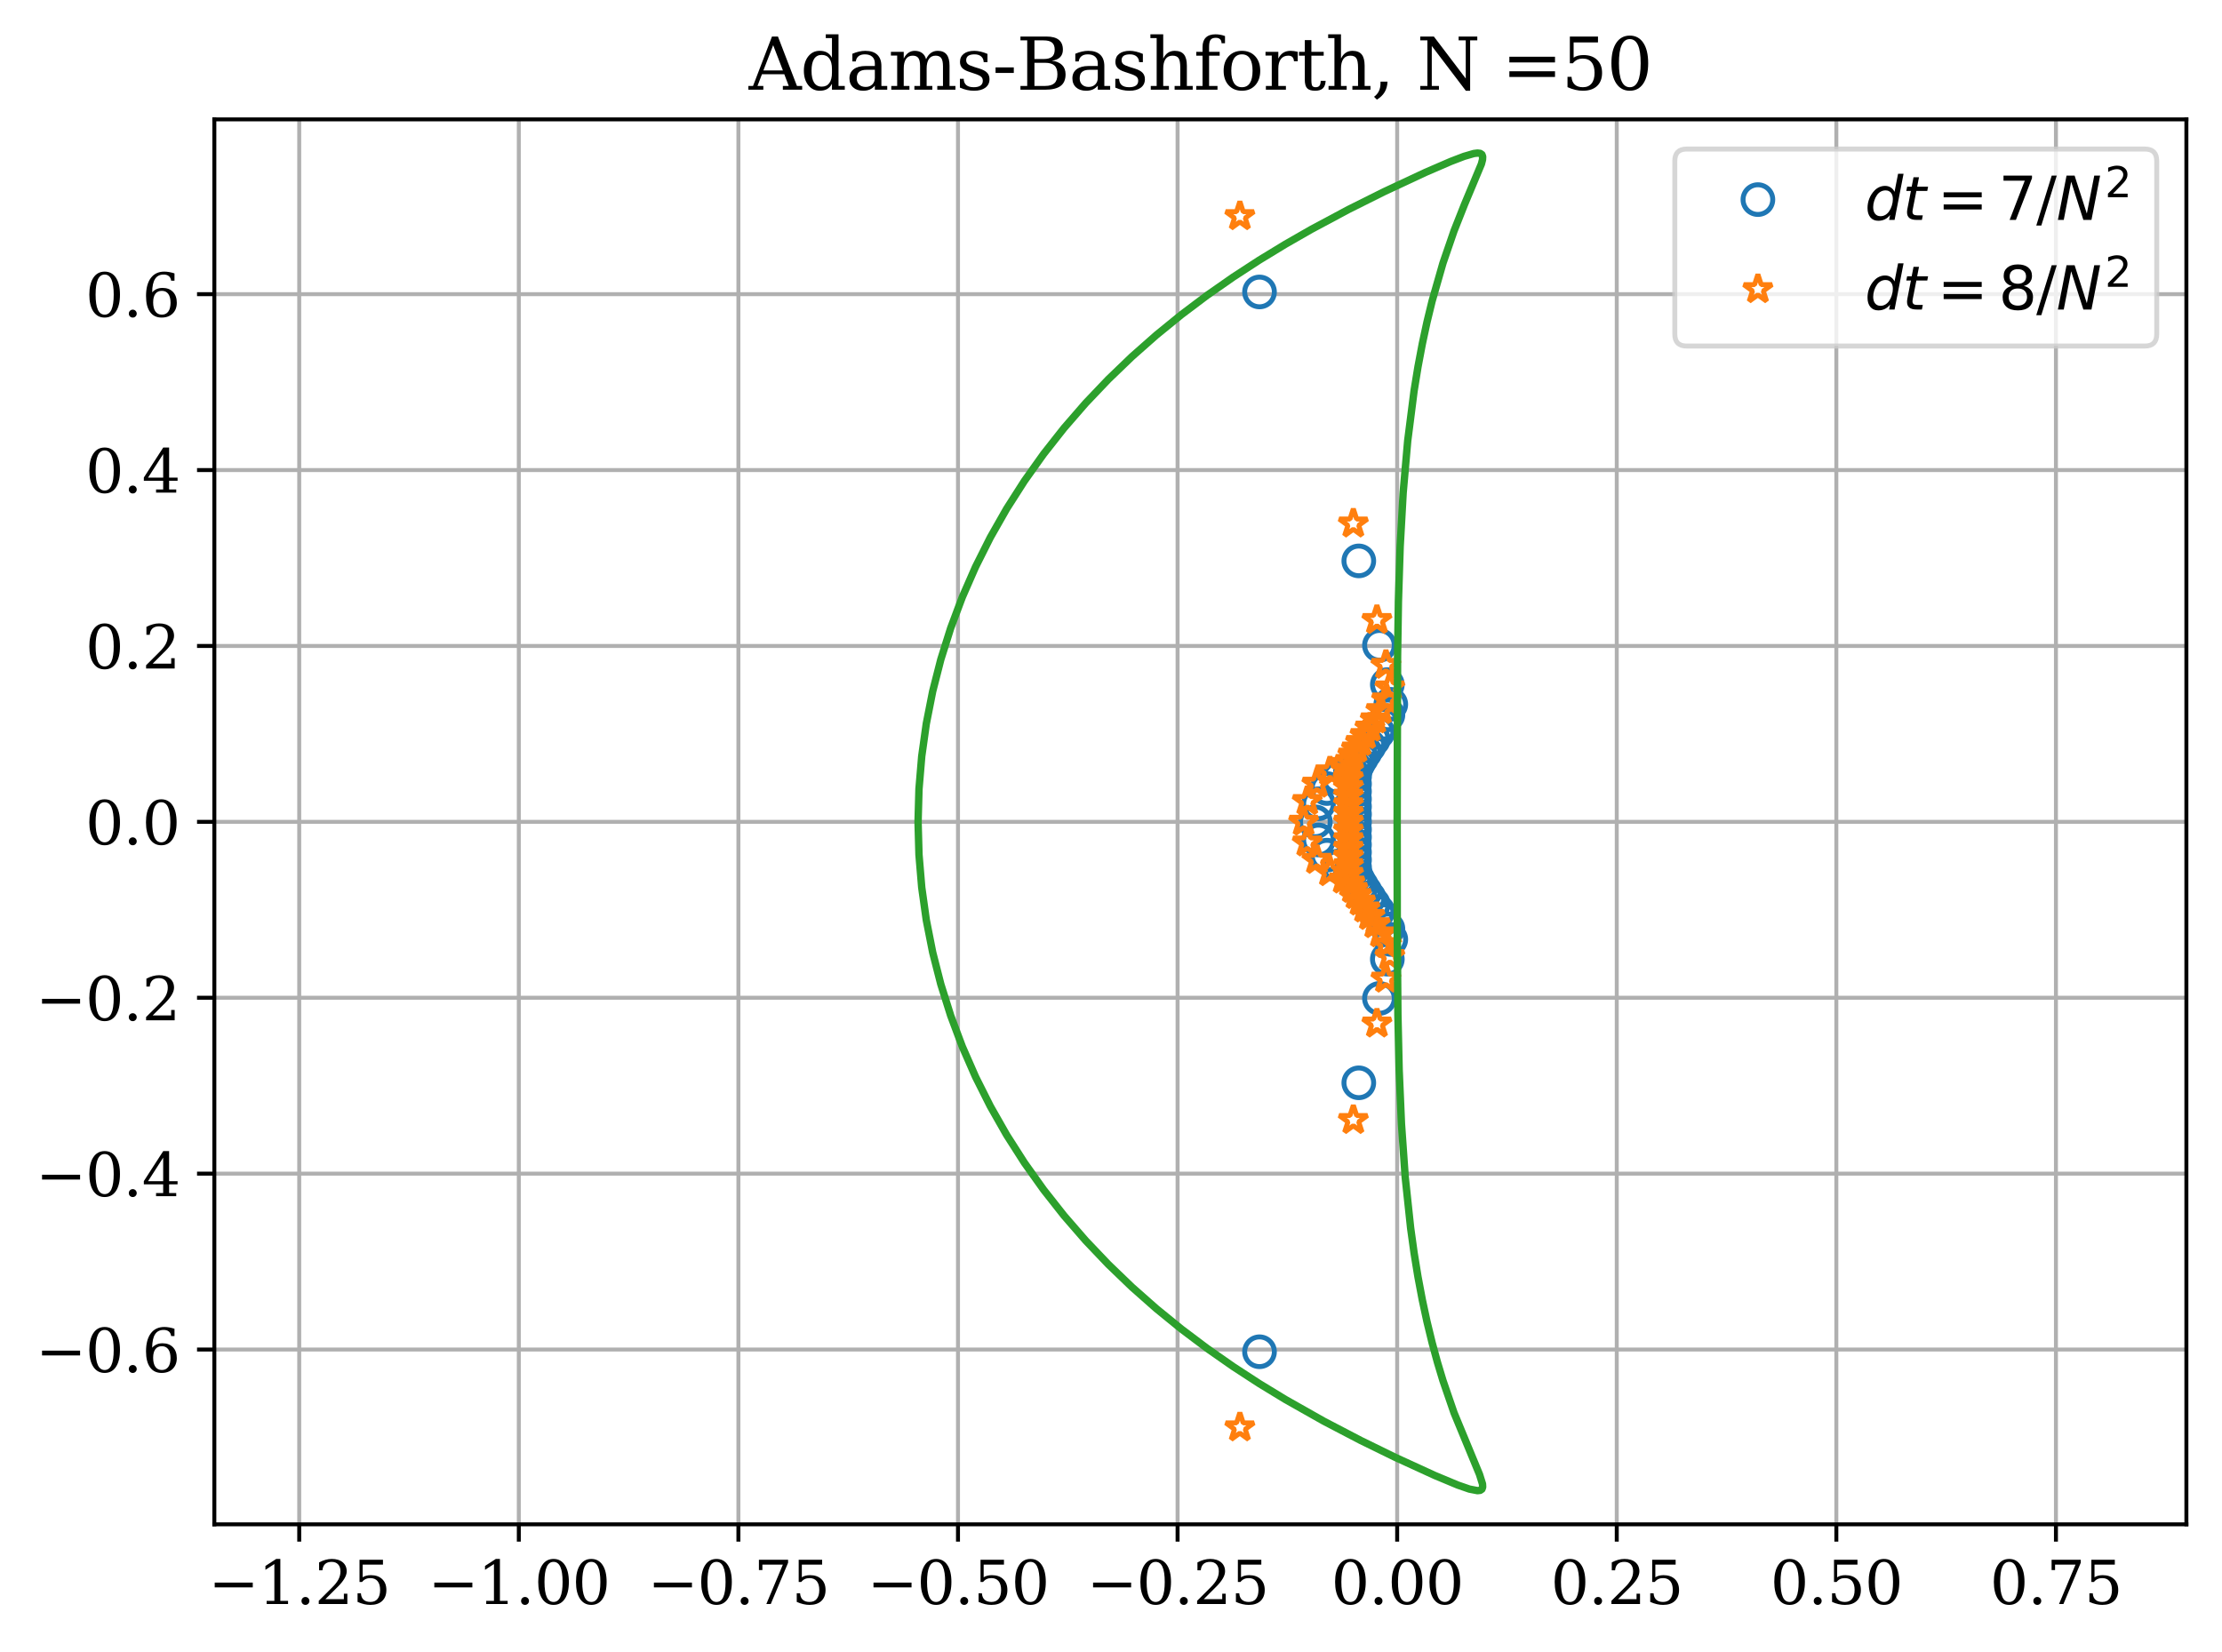 <?xml version="1.0" encoding="utf-8" standalone="no"?>
<!DOCTYPE svg PUBLIC "-//W3C//DTD SVG 1.1//EN"
  "http://www.w3.org/Graphics/SVG/1.1/DTD/svg11.dtd">
<svg xmlns:xlink="http://www.w3.org/1999/xlink" width="449.28pt" height="334.08pt" viewBox="0 0 449.28 334.08" xmlns="http://www.w3.org/2000/svg" version="1.1">
 <defs>
  <style type="text/css">*{stroke-linejoin: round; stroke-linecap: butt}</style>
 </defs>
 <g id="figure_1">
  <g id="patch_1">
   <path d="M 0 334.08 
L 449.28 334.08 
L 449.28 0 
L 0 0 
z
" style="fill: #ffffff"/>
  </g>
  <g id="axes_1">
   <g id="patch_2">
    <path d="M 43.339 308.266 
L 442.08 308.266 
L 442.08 24.142 
L 43.339 24.142 
z
" style="fill: #ffffff"/>
   </g>
   <g id="matplotlib.axis_1">
    <g id="xtick_1">
     <g id="line2d_1">
      <path d="M 60.502 308.266 
L 60.502 24.142 
" clip-path="url(#pc9a8f9926d)" style="fill: none; stroke: #b0b0b0; stroke-width: 0.8; stroke-linecap: square"/>
     </g>
     <g id="line2d_2">
      <defs>
       <path id="m84ff4516c6" d="M 0 0 
L 0 3.5 
" style="stroke: #000000; stroke-width: 0.8"/>
      </defs>
      <g>
       <use xlink:href="#m84ff4516c6" x="60.502" y="308.266" style="fill-opacity: 0; stroke: #000000; stroke-width: 0.8"/>
      </g>
     </g>
     <g id="text_1">
      <!-- −1.25 -->
      <g transform="translate(42.115 324.384) scale(0.12 -0.12)">
       <defs>
        <path id="DejaVuSerif-2212" d="M 678 2259 
L 4684 2259 
L 4684 1753 
L 678 1753 
L 678 2259 
z
" transform="scale(0.016)"/>
        <path id="DejaVuSerif-31" d="M 909 0 
L 909 331 
L 1722 331 
L 1722 4213 
L 781 3603 
L 781 4013 
L 1919 4750 
L 2350 4750 
L 2350 331 
L 3163 331 
L 3163 0 
L 909 0 
z
" transform="scale(0.016)"/>
        <path id="DejaVuSerif-2e" d="M 603 325 
Q 603 500 722 622 
Q 841 744 1019 744 
Q 1191 744 1312 622 
Q 1434 500 1434 325 
Q 1434 153 1312 31 
Q 1191 -91 1019 -91 
Q 841 -91 722 29 
Q 603 150 603 325 
z
" transform="scale(0.016)"/>
        <path id="DejaVuSerif-32" d="M 819 3553 
L 469 3553 
L 469 4384 
Q 803 4563 1142 4656 
Q 1481 4750 1806 4750 
Q 2534 4750 2956 4397 
Q 3378 4044 3378 3438 
Q 3378 2753 2422 1800 
Q 2347 1728 2309 1691 
L 1131 513 
L 3078 513 
L 3078 1088 
L 3444 1088 
L 3444 0 
L 434 0 
L 434 341 
L 1850 1753 
Q 2319 2222 2519 2614 
Q 2719 3006 2719 3438 
Q 2719 3909 2473 4175 
Q 2228 4441 1797 4441 
Q 1350 4441 1106 4219 
Q 863 3997 819 3553 
z
" transform="scale(0.016)"/>
        <path id="DejaVuSerif-35" d="M 3219 4666 
L 3219 4153 
L 1081 4153 
L 1081 2816 
Q 1244 2928 1461 2984 
Q 1678 3041 1947 3041 
Q 2703 3041 3140 2622 
Q 3578 2203 3578 1478 
Q 3578 738 3136 323 
Q 2694 -91 1894 -91 
Q 1572 -91 1234 -12 
Q 897 66 544 225 
L 544 1131 
L 897 1131 
Q 925 688 1179 453 
Q 1434 219 1894 219 
Q 2388 219 2653 544 
Q 2919 869 2919 1478 
Q 2919 2084 2655 2407 
Q 2391 2731 1894 2731 
Q 1613 2731 1398 2631 
Q 1184 2531 1019 2322 
L 750 2322 
L 750 4666 
L 3219 4666 
z
" transform="scale(0.016)"/>
       </defs>
       <use xlink:href="#DejaVuSerif-2212"/>
       <use xlink:href="#DejaVuSerif-31" transform="translate(83.789 0)"/>
       <use xlink:href="#DejaVuSerif-2e" transform="translate(147.412 0)"/>
       <use xlink:href="#DejaVuSerif-32" transform="translate(179.199 0)"/>
       <use xlink:href="#DejaVuSerif-35" transform="translate(242.822 0)"/>
      </g>
     </g>
    </g>
    <g id="xtick_2">
     <g id="line2d_3">
      <path d="M 104.902 308.266 
L 104.902 24.142 
" clip-path="url(#pc9a8f9926d)" style="fill: none; stroke: #b0b0b0; stroke-width: 0.8; stroke-linecap: square"/>
     </g>
     <g id="line2d_4">
      <g>
       <use xlink:href="#m84ff4516c6" x="104.902" y="308.266" style="fill-opacity: 0; stroke: #000000; stroke-width: 0.8"/>
      </g>
     </g>
     <g id="text_2">
      <!-- −1.00 -->
      <g transform="translate(86.515 324.384) scale(0.12 -0.12)">
       <defs>
        <path id="DejaVuSerif-30" d="M 2034 219 
Q 2513 219 2750 744 
Q 2988 1269 2988 2328 
Q 2988 3391 2750 3916 
Q 2513 4441 2034 4441 
Q 1556 4441 1318 3916 
Q 1081 3391 1081 2328 
Q 1081 1269 1318 744 
Q 1556 219 2034 219 
z
M 2034 -91 
Q 1275 -91 848 546 
Q 422 1184 422 2328 
Q 422 3475 848 4112 
Q 1275 4750 2034 4750 
Q 2797 4750 3222 4112 
Q 3647 3475 3647 2328 
Q 3647 1184 3222 546 
Q 2797 -91 2034 -91 
z
" transform="scale(0.016)"/>
       </defs>
       <use xlink:href="#DejaVuSerif-2212"/>
       <use xlink:href="#DejaVuSerif-31" transform="translate(83.789 0)"/>
       <use xlink:href="#DejaVuSerif-2e" transform="translate(147.412 0)"/>
       <use xlink:href="#DejaVuSerif-30" transform="translate(179.199 0)"/>
       <use xlink:href="#DejaVuSerif-30" transform="translate(242.822 0)"/>
      </g>
     </g>
    </g>
    <g id="xtick_3">
     <g id="line2d_5">
      <path d="M 149.302 308.266 
L 149.302 24.142 
" clip-path="url(#pc9a8f9926d)" style="fill: none; stroke: #b0b0b0; stroke-width: 0.8; stroke-linecap: square"/>
     </g>
     <g id="line2d_6">
      <g>
       <use xlink:href="#m84ff4516c6" x="149.302" y="308.266" style="fill-opacity: 0; stroke: #000000; stroke-width: 0.8"/>
      </g>
     </g>
     <g id="text_3">
      <!-- −0.75 -->
      <g transform="translate(130.915 324.384) scale(0.12 -0.12)">
       <defs>
        <path id="DejaVuSerif-37" d="M 3609 4347 
L 1784 0 
L 1319 0 
L 3059 4153 
L 903 4153 
L 903 3578 
L 538 3578 
L 538 4666 
L 3609 4666 
L 3609 4347 
z
" transform="scale(0.016)"/>
       </defs>
       <use xlink:href="#DejaVuSerif-2212"/>
       <use xlink:href="#DejaVuSerif-30" transform="translate(83.789 0)"/>
       <use xlink:href="#DejaVuSerif-2e" transform="translate(147.412 0)"/>
       <use xlink:href="#DejaVuSerif-37" transform="translate(179.199 0)"/>
       <use xlink:href="#DejaVuSerif-35" transform="translate(242.822 0)"/>
      </g>
     </g>
    </g>
    <g id="xtick_4">
     <g id="line2d_7">
      <path d="M 193.702 308.266 
L 193.702 24.142 
" clip-path="url(#pc9a8f9926d)" style="fill: none; stroke: #b0b0b0; stroke-width: 0.8; stroke-linecap: square"/>
     </g>
     <g id="line2d_8">
      <g>
       <use xlink:href="#m84ff4516c6" x="193.702" y="308.266" style="fill-opacity: 0; stroke: #000000; stroke-width: 0.8"/>
      </g>
     </g>
     <g id="text_4">
      <!-- −0.50 -->
      <g transform="translate(175.315 324.384) scale(0.12 -0.12)">
       <use xlink:href="#DejaVuSerif-2212"/>
       <use xlink:href="#DejaVuSerif-30" transform="translate(83.789 0)"/>
       <use xlink:href="#DejaVuSerif-2e" transform="translate(147.412 0)"/>
       <use xlink:href="#DejaVuSerif-35" transform="translate(179.199 0)"/>
       <use xlink:href="#DejaVuSerif-30" transform="translate(242.822 0)"/>
      </g>
     </g>
    </g>
    <g id="xtick_5">
     <g id="line2d_9">
      <path d="M 238.102 308.266 
L 238.102 24.142 
" clip-path="url(#pc9a8f9926d)" style="fill: none; stroke: #b0b0b0; stroke-width: 0.8; stroke-linecap: square"/>
     </g>
     <g id="line2d_10">
      <g>
       <use xlink:href="#m84ff4516c6" x="238.102" y="308.266" style="fill-opacity: 0; stroke: #000000; stroke-width: 0.8"/>
      </g>
     </g>
     <g id="text_5">
      <!-- −0.25 -->
      <g transform="translate(219.715 324.384) scale(0.12 -0.12)">
       <use xlink:href="#DejaVuSerif-2212"/>
       <use xlink:href="#DejaVuSerif-30" transform="translate(83.789 0)"/>
       <use xlink:href="#DejaVuSerif-2e" transform="translate(147.412 0)"/>
       <use xlink:href="#DejaVuSerif-32" transform="translate(179.199 0)"/>
       <use xlink:href="#DejaVuSerif-35" transform="translate(242.822 0)"/>
      </g>
     </g>
    </g>
    <g id="xtick_6">
     <g id="line2d_11">
      <path d="M 282.502 308.266 
L 282.502 24.142 
" clip-path="url(#pc9a8f9926d)" style="fill: none; stroke: #b0b0b0; stroke-width: 0.8; stroke-linecap: square"/>
     </g>
     <g id="line2d_12">
      <g>
       <use xlink:href="#m84ff4516c6" x="282.502" y="308.266" style="fill-opacity: 0; stroke: #000000; stroke-width: 0.8"/>
      </g>
     </g>
     <g id="text_6">
      <!-- 0.00 -->
      <g transform="translate(269.143 324.384) scale(0.12 -0.12)">
       <use xlink:href="#DejaVuSerif-30"/>
       <use xlink:href="#DejaVuSerif-2e" transform="translate(63.623 0)"/>
       <use xlink:href="#DejaVuSerif-30" transform="translate(95.41 0)"/>
       <use xlink:href="#DejaVuSerif-30" transform="translate(159.033 0)"/>
      </g>
     </g>
    </g>
    <g id="xtick_7">
     <g id="line2d_13">
      <path d="M 326.902 308.266 
L 326.902 24.142 
" clip-path="url(#pc9a8f9926d)" style="fill: none; stroke: #b0b0b0; stroke-width: 0.8; stroke-linecap: square"/>
     </g>
     <g id="line2d_14">
      <g>
       <use xlink:href="#m84ff4516c6" x="326.902" y="308.266" style="fill-opacity: 0; stroke: #000000; stroke-width: 0.8"/>
      </g>
     </g>
     <g id="text_7">
      <!-- 0.25 -->
      <g transform="translate(313.543 324.384) scale(0.12 -0.12)">
       <use xlink:href="#DejaVuSerif-30"/>
       <use xlink:href="#DejaVuSerif-2e" transform="translate(63.623 0)"/>
       <use xlink:href="#DejaVuSerif-32" transform="translate(95.41 0)"/>
       <use xlink:href="#DejaVuSerif-35" transform="translate(159.033 0)"/>
      </g>
     </g>
    </g>
    <g id="xtick_8">
     <g id="line2d_15">
      <path d="M 371.302 308.266 
L 371.302 24.142 
" clip-path="url(#pc9a8f9926d)" style="fill: none; stroke: #b0b0b0; stroke-width: 0.8; stroke-linecap: square"/>
     </g>
     <g id="line2d_16">
      <g>
       <use xlink:href="#m84ff4516c6" x="371.302" y="308.266" style="fill-opacity: 0; stroke: #000000; stroke-width: 0.8"/>
      </g>
     </g>
     <g id="text_8">
      <!-- 0.50 -->
      <g transform="translate(357.943 324.384) scale(0.12 -0.12)">
       <use xlink:href="#DejaVuSerif-30"/>
       <use xlink:href="#DejaVuSerif-2e" transform="translate(63.623 0)"/>
       <use xlink:href="#DejaVuSerif-35" transform="translate(95.41 0)"/>
       <use xlink:href="#DejaVuSerif-30" transform="translate(159.033 0)"/>
      </g>
     </g>
    </g>
    <g id="xtick_9">
     <g id="line2d_17">
      <path d="M 415.703 308.266 
L 415.703 24.142 
" clip-path="url(#pc9a8f9926d)" style="fill: none; stroke: #b0b0b0; stroke-width: 0.8; stroke-linecap: square"/>
     </g>
     <g id="line2d_18">
      <g>
       <use xlink:href="#m84ff4516c6" x="415.703" y="308.266" style="fill-opacity: 0; stroke: #000000; stroke-width: 0.8"/>
      </g>
     </g>
     <g id="text_9">
      <!-- 0.75 -->
      <g transform="translate(402.343 324.384) scale(0.12 -0.12)">
       <use xlink:href="#DejaVuSerif-30"/>
       <use xlink:href="#DejaVuSerif-2e" transform="translate(63.623 0)"/>
       <use xlink:href="#DejaVuSerif-37" transform="translate(95.41 0)"/>
       <use xlink:href="#DejaVuSerif-35" transform="translate(159.033 0)"/>
      </g>
     </g>
    </g>
   </g>
   <g id="matplotlib.axis_2">
    <g id="ytick_1">
     <g id="line2d_19">
      <path d="M 43.339 272.917 
L 442.08 272.917 
" clip-path="url(#pc9a8f9926d)" style="fill: none; stroke: #b0b0b0; stroke-width: 0.8; stroke-linecap: square"/>
     </g>
     <g id="line2d_20">
      <defs>
       <path id="m5416fcf9ce" d="M 0 0 
L -3.5 0 
" style="stroke: #000000; stroke-width: 0.8"/>
      </defs>
      <g>
       <use xlink:href="#m5416fcf9ce" x="43.339" y="272.917" style="fill-opacity: 0; stroke: #000000; stroke-width: 0.8"/>
      </g>
     </g>
     <g id="text_10">
      <!-- −0.6 -->
      <g transform="translate(7.2 277.476) scale(0.12 -0.12)">
       <defs>
        <path id="DejaVuSerif-36" d="M 2094 219 
Q 2534 219 2771 542 
Q 3009 866 3009 1472 
Q 3009 2078 2771 2401 
Q 2534 2725 2094 2725 
Q 1647 2725 1412 2412 
Q 1178 2100 1178 1509 
Q 1178 888 1415 553 
Q 1653 219 2094 219 
z
M 1075 2569 
Q 1288 2803 1556 2918 
Q 1825 3034 2163 3034 
Q 2859 3034 3264 2615 
Q 3669 2197 3669 1472 
Q 3669 763 3233 336 
Q 2797 -91 2069 -91 
Q 1278 -91 853 498 
Q 428 1088 428 2181 
Q 428 3406 931 4078 
Q 1434 4750 2350 4750 
Q 2597 4750 2869 4703 
Q 3141 4656 3425 4563 
L 3425 3794 
L 3072 3794 
Q 3034 4109 2831 4275 
Q 2628 4441 2284 4441 
Q 1678 4441 1381 3981 
Q 1084 3522 1075 2569 
z
" transform="scale(0.016)"/>
       </defs>
       <use xlink:href="#DejaVuSerif-2212"/>
       <use xlink:href="#DejaVuSerif-30" transform="translate(83.789 0)"/>
       <use xlink:href="#DejaVuSerif-2e" transform="translate(147.412 0)"/>
       <use xlink:href="#DejaVuSerif-36" transform="translate(179.199 0)"/>
      </g>
     </g>
    </g>
    <g id="ytick_2">
     <g id="line2d_21">
      <path d="M 43.339 237.346 
L 442.08 237.346 
" clip-path="url(#pc9a8f9926d)" style="fill: none; stroke: #b0b0b0; stroke-width: 0.8; stroke-linecap: square"/>
     </g>
     <g id="line2d_22">
      <g>
       <use xlink:href="#m5416fcf9ce" x="43.339" y="237.346" style="fill-opacity: 0; stroke: #000000; stroke-width: 0.8"/>
      </g>
     </g>
     <g id="text_11">
      <!-- −0.4 -->
      <g transform="translate(7.2 241.905) scale(0.12 -0.12)">
       <defs>
        <path id="DejaVuSerif-34" d="M 2234 1581 
L 2234 4063 
L 641 1581 
L 2234 1581 
z
M 3609 0 
L 1484 0 
L 1484 331 
L 2234 331 
L 2234 1247 
L 197 1247 
L 197 1588 
L 2241 4750 
L 2859 4750 
L 2859 1581 
L 3750 1581 
L 3750 1247 
L 2859 1247 
L 2859 331 
L 3609 331 
L 3609 0 
z
" transform="scale(0.016)"/>
       </defs>
       <use xlink:href="#DejaVuSerif-2212"/>
       <use xlink:href="#DejaVuSerif-30" transform="translate(83.789 0)"/>
       <use xlink:href="#DejaVuSerif-2e" transform="translate(147.412 0)"/>
       <use xlink:href="#DejaVuSerif-34" transform="translate(179.199 0)"/>
      </g>
     </g>
    </g>
    <g id="ytick_3">
     <g id="line2d_23">
      <path d="M 43.339 201.775 
L 442.08 201.775 
" clip-path="url(#pc9a8f9926d)" style="fill: none; stroke: #b0b0b0; stroke-width: 0.8; stroke-linecap: square"/>
     </g>
     <g id="line2d_24">
      <g>
       <use xlink:href="#m5416fcf9ce" x="43.339" y="201.775" style="fill-opacity: 0; stroke: #000000; stroke-width: 0.8"/>
      </g>
     </g>
     <g id="text_12">
      <!-- −0.2 -->
      <g transform="translate(7.2 206.334) scale(0.12 -0.12)">
       <use xlink:href="#DejaVuSerif-2212"/>
       <use xlink:href="#DejaVuSerif-30" transform="translate(83.789 0)"/>
       <use xlink:href="#DejaVuSerif-2e" transform="translate(147.412 0)"/>
       <use xlink:href="#DejaVuSerif-32" transform="translate(179.199 0)"/>
      </g>
     </g>
    </g>
    <g id="ytick_4">
     <g id="line2d_25">
      <path d="M 43.339 166.204 
L 442.08 166.204 
" clip-path="url(#pc9a8f9926d)" style="fill: none; stroke: #b0b0b0; stroke-width: 0.8; stroke-linecap: square"/>
     </g>
     <g id="line2d_26">
      <g>
       <use xlink:href="#m5416fcf9ce" x="43.339" y="166.204" style="fill-opacity: 0; stroke: #000000; stroke-width: 0.8"/>
      </g>
     </g>
     <g id="text_13">
      <!-- 0.0 -->
      <g transform="translate(17.256 170.763) scale(0.12 -0.12)">
       <use xlink:href="#DejaVuSerif-30"/>
       <use xlink:href="#DejaVuSerif-2e" transform="translate(63.623 0)"/>
       <use xlink:href="#DejaVuSerif-30" transform="translate(95.41 0)"/>
      </g>
     </g>
    </g>
    <g id="ytick_5">
     <g id="line2d_27">
      <path d="M 43.339 130.633 
L 442.08 130.633 
" clip-path="url(#pc9a8f9926d)" style="fill: none; stroke: #b0b0b0; stroke-width: 0.8; stroke-linecap: square"/>
     </g>
     <g id="line2d_28">
      <g>
       <use xlink:href="#m5416fcf9ce" x="43.339" y="130.633" style="fill-opacity: 0; stroke: #000000; stroke-width: 0.8"/>
      </g>
     </g>
     <g id="text_14">
      <!-- 0.2 -->
      <g transform="translate(17.256 135.192) scale(0.12 -0.12)">
       <use xlink:href="#DejaVuSerif-30"/>
       <use xlink:href="#DejaVuSerif-2e" transform="translate(63.623 0)"/>
       <use xlink:href="#DejaVuSerif-32" transform="translate(95.41 0)"/>
      </g>
     </g>
    </g>
    <g id="ytick_6">
     <g id="line2d_29">
      <path d="M 43.339 95.062 
L 442.08 95.062 
" clip-path="url(#pc9a8f9926d)" style="fill: none; stroke: #b0b0b0; stroke-width: 0.8; stroke-linecap: square"/>
     </g>
     <g id="line2d_30">
      <g>
       <use xlink:href="#m5416fcf9ce" x="43.339" y="95.062" style="fill-opacity: 0; stroke: #000000; stroke-width: 0.8"/>
      </g>
     </g>
     <g id="text_15">
      <!-- 0.4 -->
      <g transform="translate(17.256 99.621) scale(0.12 -0.12)">
       <use xlink:href="#DejaVuSerif-30"/>
       <use xlink:href="#DejaVuSerif-2e" transform="translate(63.623 0)"/>
       <use xlink:href="#DejaVuSerif-34" transform="translate(95.41 0)"/>
      </g>
     </g>
    </g>
    <g id="ytick_7">
     <g id="line2d_31">
      <path d="M 43.339 59.491 
L 442.08 59.491 
" clip-path="url(#pc9a8f9926d)" style="fill: none; stroke: #b0b0b0; stroke-width: 0.8; stroke-linecap: square"/>
     </g>
     <g id="line2d_32">
      <g>
       <use xlink:href="#m5416fcf9ce" x="43.339" y="59.491" style="fill-opacity: 0; stroke: #000000; stroke-width: 0.8"/>
      </g>
     </g>
     <g id="text_16">
      <!-- 0.6 -->
      <g transform="translate(17.256 64.05) scale(0.12 -0.12)">
       <use xlink:href="#DejaVuSerif-30"/>
       <use xlink:href="#DejaVuSerif-2e" transform="translate(63.623 0)"/>
       <use xlink:href="#DejaVuSerif-36" transform="translate(95.41 0)"/>
      </g>
     </g>
    </g>
   </g>
   <g id="line2d_33">
    <defs>
     <path id="m6f32c8ae33" d="M 0 3 
C 0.796 3 1.559 2.684 2.121 2.121 
C 2.684 1.559 3 0.796 3 0 
C 3 -0.796 2.684 -1.559 2.121 -2.121 
C 1.559 -2.684 0.796 -3 0 -3 
C -0.796 -3 -1.559 -2.684 -2.121 -2.121 
C -2.684 -1.559 -3 -0.796 -3 0 
C -3 0.796 -2.684 1.559 -2.121 2.121 
C -1.559 2.684 -0.796 3 0 3 
z
" style="stroke: #1f77b4"/>
    </defs>
    <g clip-path="url(#pc9a8f9926d)">
     <use xlink:href="#m6f32c8ae33" x="254.67" y="59.042" style="fill-opacity: 0; stroke: #1f77b4"/>
     <use xlink:href="#m6f32c8ae33" x="254.67" y="273.366" style="fill-opacity: 0; stroke: #1f77b4"/>
     <use xlink:href="#m6f32c8ae33" x="274.744" y="113.431" style="fill-opacity: 0; stroke: #1f77b4"/>
     <use xlink:href="#m6f32c8ae33" x="274.744" y="218.977" style="fill-opacity: 0; stroke: #1f77b4"/>
     <use xlink:href="#m6f32c8ae33" x="278.92" y="130.5" style="fill-opacity: 0; stroke: #1f77b4"/>
     <use xlink:href="#m6f32c8ae33" x="278.92" y="201.908" style="fill-opacity: 0; stroke: #1f77b4"/>
     <use xlink:href="#m6f32c8ae33" x="280.514" y="138.443" style="fill-opacity: 0; stroke: #1f77b4"/>
     <use xlink:href="#m6f32c8ae33" x="280.514" y="193.965" style="fill-opacity: 0; stroke: #1f77b4"/>
     <use xlink:href="#m6f32c8ae33" x="281.211" y="142.434" style="fill-opacity: 0; stroke: #1f77b4"/>
     <use xlink:href="#m6f32c8ae33" x="281.211" y="189.974" style="fill-opacity: 0; stroke: #1f77b4"/>
     <use xlink:href="#m6f32c8ae33" x="280.634" y="144.562" style="fill-opacity: 0; stroke: #1f77b4"/>
     <use xlink:href="#m6f32c8ae33" x="280.634" y="187.846" style="fill-opacity: 0; stroke: #1f77b4"/>
     <use xlink:href="#m6f32c8ae33" x="279.628" y="146.452" style="fill-opacity: 0; stroke: #1f77b4"/>
     <use xlink:href="#m6f32c8ae33" x="279.628" y="185.956" style="fill-opacity: 0; stroke: #1f77b4"/>
     <use xlink:href="#m6f32c8ae33" x="278.628" y="148.087" style="fill-opacity: 0; stroke: #1f77b4"/>
     <use xlink:href="#m6f32c8ae33" x="278.628" y="184.321" style="fill-opacity: 0; stroke: #1f77b4"/>
     <use xlink:href="#m6f32c8ae33" x="277.685" y="149.539" style="fill-opacity: 0; stroke: #1f77b4"/>
     <use xlink:href="#m6f32c8ae33" x="277.685" y="182.869" style="fill-opacity: 0; stroke: #1f77b4"/>
     <use xlink:href="#m6f32c8ae33" x="276.815" y="150.86" style="fill-opacity: 0; stroke: #1f77b4"/>
     <use xlink:href="#m6f32c8ae33" x="276.815" y="181.548" style="fill-opacity: 0; stroke: #1f77b4"/>
     <use xlink:href="#m6f32c8ae33" x="276.021" y="152.085" style="fill-opacity: 0; stroke: #1f77b4"/>
     <use xlink:href="#m6f32c8ae33" x="276.021" y="180.323" style="fill-opacity: 0; stroke: #1f77b4"/>
     <use xlink:href="#m6f32c8ae33" x="266.595" y="162.54" style="fill-opacity: 0; stroke: #1f77b4"/>
     <use xlink:href="#m6f32c8ae33" x="266.595" y="169.868" style="fill-opacity: 0; stroke: #1f77b4"/>
     <use xlink:href="#m6f32c8ae33" x="265.957" y="166.204" style="fill-opacity: 0; stroke: #1f77b4"/>
     <use xlink:href="#m6f32c8ae33" x="268.304" y="159.467" style="fill-opacity: 0; stroke: #1f77b4"/>
     <use xlink:href="#m6f32c8ae33" x="268.304" y="172.941" style="fill-opacity: 0; stroke: #1f77b4"/>
     <use xlink:href="#m6f32c8ae33" x="275.301" y="153.237" style="fill-opacity: 0; stroke: #1f77b4"/>
     <use xlink:href="#m6f32c8ae33" x="275.301" y="179.171" style="fill-opacity: 0; stroke: #1f77b4"/>
     <use xlink:href="#m6f32c8ae33" x="270.61" y="157.291" style="fill-opacity: 0; stroke: #1f77b4"/>
     <use xlink:href="#m6f32c8ae33" x="270.61" y="175.117" style="fill-opacity: 0; stroke: #1f77b4"/>
     <use xlink:href="#m6f32c8ae33" x="274.656" y="154.326" style="fill-opacity: 0; stroke: #1f77b4"/>
     <use xlink:href="#m6f32c8ae33" x="274.656" y="178.082" style="fill-opacity: 0; stroke: #1f77b4"/>
     <use xlink:href="#m6f32c8ae33" x="274.145" y="155.44" style="fill-opacity: 0; stroke: #1f77b4"/>
     <use xlink:href="#m6f32c8ae33" x="274.145" y="176.968" style="fill-opacity: 0; stroke: #1f77b4"/>
     <use xlink:href="#m6f32c8ae33" x="273.044" y="155.983" style="fill-opacity: 0; stroke: #1f77b4"/>
     <use xlink:href="#m6f32c8ae33" x="273.044" y="176.425" style="fill-opacity: 0; stroke: #1f77b4"/>
     <use xlink:href="#m6f32c8ae33" x="273.89" y="156.985" style="fill-opacity: 0; stroke: #1f77b4"/>
     <use xlink:href="#m6f32c8ae33" x="273.89" y="175.423" style="fill-opacity: 0; stroke: #1f77b4"/>
     <use xlink:href="#m6f32c8ae33" x="273.88" y="158.526" style="fill-opacity: 0; stroke: #1f77b4"/>
     <use xlink:href="#m6f32c8ae33" x="273.88" y="173.882" style="fill-opacity: 0; stroke: #1f77b4"/>
     <use xlink:href="#m6f32c8ae33" x="273.873" y="160.055" style="fill-opacity: 0; stroke: #1f77b4"/>
     <use xlink:href="#m6f32c8ae33" x="273.873" y="172.353" style="fill-opacity: 0; stroke: #1f77b4"/>
     <use xlink:href="#m6f32c8ae33" x="273.872" y="161.586" style="fill-opacity: 0; stroke: #1f77b4"/>
     <use xlink:href="#m6f32c8ae33" x="273.872" y="170.822" style="fill-opacity: 0; stroke: #1f77b4"/>
     <use xlink:href="#m6f32c8ae33" x="273.876" y="163.12" style="fill-opacity: 0; stroke: #1f77b4"/>
     <use xlink:href="#m6f32c8ae33" x="273.876" y="169.288" style="fill-opacity: 0; stroke: #1f77b4"/>
     <use xlink:href="#m6f32c8ae33" x="273.882" y="166.204" style="fill-opacity: 0; stroke: #1f77b4"/>
     <use xlink:href="#m6f32c8ae33" x="273.881" y="164.661" style="fill-opacity: 0; stroke: #1f77b4"/>
     <use xlink:href="#m6f32c8ae33" x="273.881" y="167.747" style="fill-opacity: 0; stroke: #1f77b4"/>
    </g>
   </g>
   <g id="line2d_34">
    <defs>
     <path id="mdee3a3ae31" d="M 0 -3 
L -0.674 -0.927 
L -2.853 -0.927 
L -1.09 0.354 
L -1.763 2.427 
L -0 1.146 
L 1.763 2.427 
L 1.09 0.354 
L 2.853 -0.927 
L 0.674 -0.927 
z
" style="stroke: #ff7f0e; stroke-linejoin: bevel"/>
    </defs>
    <g clip-path="url(#pc9a8f9926d)">
     <use xlink:href="#mdee3a3ae31" x="250.694" y="43.733" style="fill-opacity: 0; stroke: #ff7f0e; stroke-linejoin: bevel"/>
     <use xlink:href="#mdee3a3ae31" x="250.694" y="288.675" style="fill-opacity: 0; stroke: #ff7f0e; stroke-linejoin: bevel"/>
     <use xlink:href="#mdee3a3ae31" x="273.636" y="105.892" style="fill-opacity: 0; stroke: #ff7f0e; stroke-linejoin: bevel"/>
     <use xlink:href="#mdee3a3ae31" x="273.636" y="226.516" style="fill-opacity: 0; stroke: #ff7f0e; stroke-linejoin: bevel"/>
     <use xlink:href="#mdee3a3ae31" x="278.408" y="125.399" style="fill-opacity: 0; stroke: #ff7f0e; stroke-linejoin: bevel"/>
     <use xlink:href="#mdee3a3ae31" x="278.408" y="207.009" style="fill-opacity: 0; stroke: #ff7f0e; stroke-linejoin: bevel"/>
     <use xlink:href="#mdee3a3ae31" x="280.23" y="134.477" style="fill-opacity: 0; stroke: #ff7f0e; stroke-linejoin: bevel"/>
     <use xlink:href="#mdee3a3ae31" x="280.23" y="197.931" style="fill-opacity: 0; stroke: #ff7f0e; stroke-linejoin: bevel"/>
     <use xlink:href="#mdee3a3ae31" x="281.027" y="139.039" style="fill-opacity: 0; stroke: #ff7f0e; stroke-linejoin: bevel"/>
     <use xlink:href="#mdee3a3ae31" x="281.027" y="193.369" style="fill-opacity: 0; stroke: #ff7f0e; stroke-linejoin: bevel"/>
     <use xlink:href="#mdee3a3ae31" x="280.367" y="141.47" style="fill-opacity: 0; stroke: #ff7f0e; stroke-linejoin: bevel"/>
     <use xlink:href="#mdee3a3ae31" x="280.367" y="190.938" style="fill-opacity: 0; stroke: #ff7f0e; stroke-linejoin: bevel"/>
     <use xlink:href="#mdee3a3ae31" x="279.217" y="143.631" style="fill-opacity: 0; stroke: #ff7f0e; stroke-linejoin: bevel"/>
     <use xlink:href="#mdee3a3ae31" x="279.217" y="188.777" style="fill-opacity: 0; stroke: #ff7f0e; stroke-linejoin: bevel"/>
     <use xlink:href="#mdee3a3ae31" x="278.075" y="145.499" style="fill-opacity: 0; stroke: #ff7f0e; stroke-linejoin: bevel"/>
     <use xlink:href="#mdee3a3ae31" x="278.075" y="186.909" style="fill-opacity: 0; stroke: #ff7f0e; stroke-linejoin: bevel"/>
     <use xlink:href="#mdee3a3ae31" x="276.996" y="147.158" style="fill-opacity: 0; stroke: #ff7f0e; stroke-linejoin: bevel"/>
     <use xlink:href="#mdee3a3ae31" x="276.996" y="185.25" style="fill-opacity: 0; stroke: #ff7f0e; stroke-linejoin: bevel"/>
     <use xlink:href="#mdee3a3ae31" x="276.002" y="148.668" style="fill-opacity: 0; stroke: #ff7f0e; stroke-linejoin: bevel"/>
     <use xlink:href="#mdee3a3ae31" x="276.002" y="183.74" style="fill-opacity: 0; stroke: #ff7f0e; stroke-linejoin: bevel"/>
     <use xlink:href="#mdee3a3ae31" x="275.095" y="150.068" style="fill-opacity: 0; stroke: #ff7f0e; stroke-linejoin: bevel"/>
     <use xlink:href="#mdee3a3ae31" x="275.095" y="182.34" style="fill-opacity: 0; stroke: #ff7f0e; stroke-linejoin: bevel"/>
     <use xlink:href="#mdee3a3ae31" x="264.323" y="162.017" style="fill-opacity: 0; stroke: #ff7f0e; stroke-linejoin: bevel"/>
     <use xlink:href="#mdee3a3ae31" x="264.323" y="170.391" style="fill-opacity: 0; stroke: #ff7f0e; stroke-linejoin: bevel"/>
     <use xlink:href="#mdee3a3ae31" x="263.593" y="166.204" style="fill-opacity: 0; stroke: #ff7f0e; stroke-linejoin: bevel"/>
     <use xlink:href="#mdee3a3ae31" x="266.276" y="158.505" style="fill-opacity: 0; stroke: #ff7f0e; stroke-linejoin: bevel"/>
     <use xlink:href="#mdee3a3ae31" x="266.276" y="173.903" style="fill-opacity: 0; stroke: #ff7f0e; stroke-linejoin: bevel"/>
     <use xlink:href="#mdee3a3ae31" x="274.272" y="151.385" style="fill-opacity: 0; stroke: #ff7f0e; stroke-linejoin: bevel"/>
     <use xlink:href="#mdee3a3ae31" x="274.272" y="181.023" style="fill-opacity: 0; stroke: #ff7f0e; stroke-linejoin: bevel"/>
     <use xlink:href="#mdee3a3ae31" x="268.912" y="156.018" style="fill-opacity: 0; stroke: #ff7f0e; stroke-linejoin: bevel"/>
     <use xlink:href="#mdee3a3ae31" x="268.912" y="176.39" style="fill-opacity: 0; stroke: #ff7f0e; stroke-linejoin: bevel"/>
     <use xlink:href="#mdee3a3ae31" x="273.536" y="152.629" style="fill-opacity: 0; stroke: #ff7f0e; stroke-linejoin: bevel"/>
     <use xlink:href="#mdee3a3ae31" x="273.536" y="179.779" style="fill-opacity: 0; stroke: #ff7f0e; stroke-linejoin: bevel"/>
     <use xlink:href="#mdee3a3ae31" x="272.951" y="153.902" style="fill-opacity: 0; stroke: #ff7f0e; stroke-linejoin: bevel"/>
     <use xlink:href="#mdee3a3ae31" x="272.951" y="178.506" style="fill-opacity: 0; stroke: #ff7f0e; stroke-linejoin: bevel"/>
     <use xlink:href="#mdee3a3ae31" x="271.693" y="154.523" style="fill-opacity: 0; stroke: #ff7f0e; stroke-linejoin: bevel"/>
     <use xlink:href="#mdee3a3ae31" x="271.693" y="177.885" style="fill-opacity: 0; stroke: #ff7f0e; stroke-linejoin: bevel"/>
     <use xlink:href="#mdee3a3ae31" x="272.66" y="155.668" style="fill-opacity: 0; stroke: #ff7f0e; stroke-linejoin: bevel"/>
     <use xlink:href="#mdee3a3ae31" x="272.66" y="176.74" style="fill-opacity: 0; stroke: #ff7f0e; stroke-linejoin: bevel"/>
     <use xlink:href="#mdee3a3ae31" x="272.649" y="157.43" style="fill-opacity: 0; stroke: #ff7f0e; stroke-linejoin: bevel"/>
     <use xlink:href="#mdee3a3ae31" x="272.649" y="174.978" style="fill-opacity: 0; stroke: #ff7f0e; stroke-linejoin: bevel"/>
     <use xlink:href="#mdee3a3ae31" x="272.64" y="159.177" style="fill-opacity: 0; stroke: #ff7f0e; stroke-linejoin: bevel"/>
     <use xlink:href="#mdee3a3ae31" x="272.64" y="173.231" style="fill-opacity: 0; stroke: #ff7f0e; stroke-linejoin: bevel"/>
     <use xlink:href="#mdee3a3ae31" x="272.639" y="160.926" style="fill-opacity: 0; stroke: #ff7f0e; stroke-linejoin: bevel"/>
     <use xlink:href="#mdee3a3ae31" x="272.639" y="171.482" style="fill-opacity: 0; stroke: #ff7f0e; stroke-linejoin: bevel"/>
     <use xlink:href="#mdee3a3ae31" x="272.644" y="162.68" style="fill-opacity: 0; stroke: #ff7f0e; stroke-linejoin: bevel"/>
     <use xlink:href="#mdee3a3ae31" x="272.644" y="169.728" style="fill-opacity: 0; stroke: #ff7f0e; stroke-linejoin: bevel"/>
     <use xlink:href="#mdee3a3ae31" x="272.651" y="166.204" style="fill-opacity: 0; stroke: #ff7f0e; stroke-linejoin: bevel"/>
     <use xlink:href="#mdee3a3ae31" x="272.649" y="164.44" style="fill-opacity: 0; stroke: #ff7f0e; stroke-linejoin: bevel"/>
     <use xlink:href="#mdee3a3ae31" x="272.649" y="167.968" style="fill-opacity: 0; stroke: #ff7f0e; stroke-linejoin: bevel"/>
    </g>
   </g>
   <g id="line2d_35">
    <path d="M 282.502 166.204 
L 282.584 132.696 
L 282.757 121.576 
L 283.106 110.548 
L 283.709 99.696 
L 284.632 89.14 
L 285.921 79.034 
L 286.706 74.205 
L 287.58 69.557 
L 288.535 65.114 
L 289.56 60.899 
L 291.752 53.233 
L 294 46.694 
L 296.11 41.357 
L 299.539 33.15 
L 299.757 32.298 
L 299.79 31.671 
L 299.633 31.25 
L 299.285 31.017 
L 298.745 30.954 
L 298.016 31.043 
L 296.016 31.623 
L 293.344 32.648 
L 288.245 34.852 
L 279.852 38.773 
L 272.712 42.337 
L 265.115 46.403 
L 259.899 49.391 
L 254.625 52.603 
L 249.339 56.043 
L 244.085 59.713 
L 238.902 63.615 
L 233.823 67.75 
L 228.881 72.116 
L 224.104 76.71 
L 219.519 81.527 
L 215.149 86.562 
L 211.018 91.805 
L 207.145 97.247 
L 203.547 102.877 
L 200.243 108.683 
L 197.247 114.65 
L 194.572 120.763 
L 192.23 127.006 
L 190.231 133.362 
L 188.584 139.814 
L 187.295 146.344 
L 186.371 152.931 
L 185.815 159.558 
L 185.629 166.204 
L 185.815 172.85 
L 186.371 179.477 
L 187.295 186.064 
L 188.584 192.594 
L 190.231 199.046 
L 192.23 205.402 
L 194.572 211.645 
L 197.247 217.758 
L 200.243 223.725 
L 203.547 229.531 
L 207.145 235.161 
L 211.018 240.603 
L 215.149 245.846 
L 219.519 250.881 
L 224.104 255.698 
L 228.881 260.292 
L 233.823 264.658 
L 238.902 268.793 
L 244.085 272.695 
L 249.339 276.365 
L 254.625 279.805 
L 259.899 283.017 
L 267.684 287.416 
L 275.153 291.315 
L 282.09 294.709 
L 290.076 298.369 
L 294.759 300.323 
L 297.104 301.137 
L 298.745 301.454 
L 299.285 301.391 
L 299.633 301.158 
L 299.79 300.737 
L 299.757 300.11 
L 299.146 298.164 
L 294 285.714 
L 291.752 279.175 
L 290.638 275.476 
L 289.56 271.509 
L 288.535 267.294 
L 287.58 262.851 
L 286.706 258.203 
L 285.921 253.374 
L 285.23 248.388 
L 284.127 238.035 
L 283.371 227.314 
L 282.904 216.362 
L 282.653 205.279 
L 282.519 188.552 
L 282.502 166.204 
L 282.502 166.204 
" clip-path="url(#pc9a8f9926d)" style="fill: none; stroke: #2ca02c; stroke-width: 1.5; stroke-linecap: square"/>
   </g>
   <g id="patch_3">
    <path d="M 43.339 308.266 
L 43.339 24.142 
" style="fill: none; stroke: #000000; stroke-width: 0.8; stroke-linejoin: miter; stroke-linecap: square"/>
   </g>
   <g id="patch_4">
    <path d="M 442.08 308.266 
L 442.08 24.142 
" style="fill: none; stroke: #000000; stroke-width: 0.8; stroke-linejoin: miter; stroke-linecap: square"/>
   </g>
   <g id="patch_5">
    <path d="M 43.339 308.266 
L 442.08 308.266 
" style="fill: none; stroke: #000000; stroke-width: 0.8; stroke-linejoin: miter; stroke-linecap: square"/>
   </g>
   <g id="patch_6">
    <path d="M 43.339 24.142 
L 442.08 24.142 
" style="fill: none; stroke: #000000; stroke-width: 0.8; stroke-linejoin: miter; stroke-linecap: square"/>
   </g>
   <g id="text_17">
    <!-- Adams-Bashforth, N =50 -->
    <g transform="translate(151.405 18.142) scale(0.144 -0.144)">
     <defs>
      <path id="DejaVuSerif-41" d="M 1281 1691 
L 2994 1691 
L 2138 3909 
L 1281 1691 
z
M -38 0 
L -38 331 
L 372 331 
L 2034 4666 
L 2559 4666 
L 4225 331 
L 4684 331 
L 4684 0 
L 2988 0 
L 2988 331 
L 3506 331 
L 3116 1356 
L 1153 1356 
L 763 331 
L 1275 331 
L 1275 0 
L -38 0 
z
" transform="scale(0.016)"/>
      <path id="DejaVuSerif-64" d="M 3359 331 
L 3909 331 
L 3909 0 
L 2784 0 
L 2784 519 
Q 2616 206 2355 57 
Q 2094 -91 1709 -91 
Q 1097 -91 708 395 
Q 319 881 319 1663 
Q 319 2444 706 2928 
Q 1094 3413 1709 3413 
Q 2094 3413 2355 3264 
Q 2616 3116 2784 2803 
L 2784 4531 
L 2241 4531 
L 2241 4863 
L 3359 4863 
L 3359 331 
z
M 2784 1497 
L 2784 1825 
Q 2784 2422 2554 2737 
Q 2325 3053 1888 3053 
Q 1444 3053 1217 2703 
Q 991 2353 991 1663 
Q 991 975 1217 622 
Q 1444 269 1888 269 
Q 2325 269 2554 583 
Q 2784 897 2784 1497 
z
" transform="scale(0.016)"/>
      <path id="DejaVuSerif-61" d="M 2547 1044 
L 2547 1747 
L 1806 1747 
Q 1378 1747 1168 1562 
Q 959 1378 959 997 
Q 959 650 1171 447 
Q 1384 244 1747 244 
Q 2106 244 2326 466 
Q 2547 688 2547 1044 
z
M 3122 2075 
L 3122 331 
L 3634 331 
L 3634 0 
L 2547 0 
L 2547 359 
Q 2356 128 2106 18 
Q 1856 -91 1522 -91 
Q 969 -91 644 203 
Q 319 497 319 997 
Q 319 1513 691 1797 
Q 1063 2081 1741 2081 
L 2547 2081 
L 2547 2309 
Q 2547 2688 2317 2895 
Q 2088 3103 1672 3103 
Q 1328 3103 1125 2947 
Q 922 2791 872 2484 
L 575 2484 
L 575 3156 
Q 875 3284 1158 3348 
Q 1441 3413 1709 3413 
Q 2400 3413 2761 3070 
Q 3122 2728 3122 2075 
z
" transform="scale(0.016)"/>
      <path id="DejaVuSerif-6d" d="M 3316 2675 
Q 3481 3041 3739 3227 
Q 3997 3413 4341 3413 
Q 4863 3413 5119 3089 
Q 5375 2766 5375 2113 
L 5375 331 
L 5894 331 
L 5894 0 
L 4300 0 
L 4300 331 
L 4800 331 
L 4800 2047 
Q 4800 2556 4650 2772 
Q 4500 2988 4153 2988 
Q 3769 2988 3567 2697 
Q 3366 2406 3366 1850 
L 3366 331 
L 3866 331 
L 3866 0 
L 2291 0 
L 2291 331 
L 2791 331 
L 2791 2069 
Q 2791 2566 2641 2777 
Q 2491 2988 2144 2988 
Q 1759 2988 1557 2697 
Q 1356 2406 1356 1850 
L 1356 331 
L 1856 331 
L 1856 0 
L 263 0 
L 263 331 
L 781 331 
L 781 2994 
L 231 2994 
L 231 3322 
L 1356 3322 
L 1356 2731 
Q 1516 3063 1762 3238 
Q 2009 3413 2322 3413 
Q 2709 3413 2968 3220 
Q 3228 3028 3316 2675 
z
" transform="scale(0.016)"/>
      <path id="DejaVuSerif-73" d="M 359 184 
L 359 959 
L 691 959 
Q 703 588 923 403 
Q 1144 219 1575 219 
Q 1963 219 2166 364 
Q 2369 509 2369 788 
Q 2369 1006 2220 1140 
Q 2072 1275 1594 1428 
L 1178 1569 
Q 750 1706 558 1912 
Q 366 2119 366 2438 
Q 366 2894 700 3153 
Q 1034 3413 1625 3413 
Q 1888 3413 2178 3344 
Q 2469 3275 2778 3144 
L 2778 2419 
L 2447 2419 
Q 2434 2741 2221 2922 
Q 2009 3103 1644 3103 
Q 1281 3103 1095 2975 
Q 909 2847 909 2591 
Q 909 2381 1050 2254 
Q 1191 2128 1613 1997 
L 2069 1856 
Q 2541 1709 2748 1489 
Q 2956 1269 2956 922 
Q 2956 450 2595 179 
Q 2234 -91 1600 -91 
Q 1278 -91 972 -22 
Q 666 47 359 184 
z
" transform="scale(0.016)"/>
      <path id="DejaVuSerif-2d" d="M 281 1959 
L 1881 1959 
L 1881 1472 
L 281 1472 
L 281 1959 
z
" transform="scale(0.016)"/>
      <path id="DejaVuSerif-42" d="M 1581 331 
L 2516 331 
Q 3078 331 3337 575 
Q 3597 819 3597 1350 
Q 3597 1878 3339 2120 
Q 3081 2363 2516 2363 
L 1581 2363 
L 1581 331 
z
M 1581 2694 
L 2375 2694 
Q 2888 2694 3123 2891 
Q 3359 3088 3359 3513 
Q 3359 3941 3123 4136 
Q 2888 4331 2375 4331 
L 1581 4331 
L 1581 2694 
z
M 353 0 
L 353 331 
L 947 331 
L 947 4331 
L 353 4331 
L 353 4666 
L 2656 4666 
Q 3363 4666 3720 4377 
Q 4078 4088 4078 3513 
Q 4078 3097 3829 2850 
Q 3581 2603 3103 2547 
Q 3697 2472 4005 2167 
Q 4313 1863 4313 1350 
Q 4313 656 3875 328 
Q 3438 0 2509 0 
L 353 0 
z
" transform="scale(0.016)"/>
      <path id="DejaVuSerif-68" d="M 263 0 
L 263 331 
L 781 331 
L 781 4531 
L 231 4531 
L 231 4863 
L 1356 4863 
L 1356 2731 
Q 1516 3069 1770 3241 
Q 2025 3413 2363 3413 
Q 2913 3413 3172 3097 
Q 3431 2781 3431 2113 
L 3431 331 
L 3944 331 
L 3944 0 
L 2356 0 
L 2356 331 
L 2853 331 
L 2853 1931 
Q 2853 2541 2704 2764 
Q 2556 2988 2175 2988 
Q 1775 2988 1565 2697 
Q 1356 2406 1356 1850 
L 1356 331 
L 1856 331 
L 1856 0 
L 263 0 
z
" transform="scale(0.016)"/>
      <path id="DejaVuSerif-66" d="M 2753 4078 
L 2450 4078 
Q 2447 4313 2317 4434 
Q 2188 4556 1941 4556 
Q 1619 4556 1487 4379 
Q 1356 4203 1356 3750 
L 1356 3322 
L 2284 3322 
L 2284 2988 
L 1356 2988 
L 1356 331 
L 2094 331 
L 2094 0 
L 231 0 
L 231 331 
L 781 331 
L 781 2988 
L 231 2988 
L 231 3322 
L 781 3322 
L 781 3738 
Q 781 4294 1070 4578 
Q 1359 4863 1919 4863 
Q 2128 4863 2337 4825 
Q 2547 4788 2753 4709 
L 2753 4078 
z
" transform="scale(0.016)"/>
      <path id="DejaVuSerif-6f" d="M 1925 219 
Q 2388 219 2623 584 
Q 2859 950 2859 1663 
Q 2859 2375 2623 2739 
Q 2388 3103 1925 3103 
Q 1463 3103 1227 2739 
Q 991 2375 991 1663 
Q 991 950 1228 584 
Q 1466 219 1925 219 
z
M 1925 -91 
Q 1200 -91 759 389 
Q 319 869 319 1663 
Q 319 2456 758 2934 
Q 1197 3413 1925 3413 
Q 2653 3413 3092 2934 
Q 3531 2456 3531 1663 
Q 3531 869 3092 389 
Q 2653 -91 1925 -91 
z
" transform="scale(0.016)"/>
      <path id="DejaVuSerif-72" d="M 3059 3328 
L 3059 2497 
L 2728 2497 
Q 2713 2744 2591 2866 
Q 2469 2988 2234 2988 
Q 1809 2988 1582 2694 
Q 1356 2400 1356 1850 
L 1356 331 
L 2022 331 
L 2022 0 
L 263 0 
L 263 331 
L 781 331 
L 781 2994 
L 231 2994 
L 231 3322 
L 1356 3322 
L 1356 2731 
Q 1525 3078 1790 3245 
Q 2056 3413 2438 3413 
Q 2578 3413 2733 3391 
Q 2888 3369 3059 3328 
z
" transform="scale(0.016)"/>
      <path id="DejaVuSerif-74" d="M 691 2988 
L 184 2988 
L 184 3322 
L 691 3322 
L 691 4353 
L 1269 4353 
L 1269 3322 
L 2350 3322 
L 2350 2988 
L 1269 2988 
L 1269 878 
Q 1269 456 1350 337 
Q 1431 219 1650 219 
Q 1875 219 1978 351 
Q 2081 484 2088 781 
L 2522 781 
Q 2497 328 2275 118 
Q 2053 -91 1600 -91 
Q 1103 -91 897 129 
Q 691 350 691 878 
L 691 2988 
z
" transform="scale(0.016)"/>
      <path id="DejaVuSerif-2c" d="M 231 -622 
Q 525 -406 662 -114 
Q 800 178 800 594 
L 800 709 
L 1416 709 
Q 1391 175 1164 -208 
Q 938 -591 481 -872 
L 231 -622 
z
" transform="scale(0.016)"/>
      <path id="DejaVuSerif-20" transform="scale(0.016)"/>
      <path id="DejaVuSerif-4e" d="M 313 0 
L 313 331 
L 941 331 
L 941 4331 
L 313 4331 
L 313 4666 
L 1509 4666 
L 4306 984 
L 4306 4331 
L 3681 4331 
L 3681 4666 
L 5319 4666 
L 5319 4331 
L 4691 4331 
L 4691 -91 
L 4313 -91 
L 1325 3841 
L 1325 331 
L 1953 331 
L 1953 0 
L 313 0 
z
" transform="scale(0.016)"/>
      <path id="DejaVuSerif-3d" d="M 678 2894 
L 4684 2894 
L 4684 2394 
L 678 2394 
L 678 2894 
z
M 678 1619 
L 4684 1619 
L 4684 1119 
L 678 1119 
L 678 1619 
z
" transform="scale(0.016)"/>
     </defs>
     <use xlink:href="#DejaVuSerif-41"/>
     <use xlink:href="#DejaVuSerif-64" transform="translate(72.217 0)"/>
     <use xlink:href="#DejaVuSerif-61" transform="translate(136.23 0)"/>
     <use xlink:href="#DejaVuSerif-6d" transform="translate(195.85 0)"/>
     <use xlink:href="#DejaVuSerif-73" transform="translate(290.674 0)"/>
     <use xlink:href="#DejaVuSerif-2d" transform="translate(341.992 0)"/>
     <use xlink:href="#DejaVuSerif-42" transform="translate(375.781 0)"/>
     <use xlink:href="#DejaVuSerif-61" transform="translate(449.268 0)"/>
     <use xlink:href="#DejaVuSerif-73" transform="translate(508.887 0)"/>
     <use xlink:href="#DejaVuSerif-68" transform="translate(560.205 0)"/>
     <use xlink:href="#DejaVuSerif-66" transform="translate(624.609 0)"/>
     <use xlink:href="#DejaVuSerif-6f" transform="translate(661.621 0)"/>
     <use xlink:href="#DejaVuSerif-72" transform="translate(721.826 0)"/>
     <use xlink:href="#DejaVuSerif-74" transform="translate(769.629 0)"/>
     <use xlink:href="#DejaVuSerif-68" transform="translate(809.814 0)"/>
     <use xlink:href="#DejaVuSerif-2c" transform="translate(874.219 0)"/>
     <use xlink:href="#DejaVuSerif-20" transform="translate(906.006 0)"/>
     <use xlink:href="#DejaVuSerif-4e" transform="translate(937.793 0)"/>
     <use xlink:href="#DejaVuSerif-20" transform="translate(1025.293 0)"/>
     <use xlink:href="#DejaVuSerif-3d" transform="translate(1057.08 0)"/>
     <use xlink:href="#DejaVuSerif-35" transform="translate(1140.869 0)"/>
     <use xlink:href="#DejaVuSerif-30" transform="translate(1204.492 0)"/>
    </g>
   </g>
   <g id="legend_1">
    <g id="patch_7">
     <path d="M 341.04 69.982 
L 433.68 69.982 
Q 436.08 69.982 436.08 67.582 
L 436.08 32.542 
Q 436.08 30.142 433.68 30.142 
L 341.04 30.142 
Q 338.64 30.142 338.64 32.542 
L 338.64 67.582 
Q 338.64 69.982 341.04 69.982 
z
" style="fill: #ffffff; opacity: 0.8; stroke: #cccccc; stroke-linejoin: miter"/>
    </g>
    <g id="line2d_36">
     <g>
      <use xlink:href="#m6f32c8ae33" x="355.44" y="40.366" style="fill-opacity: 0; stroke: #1f77b4"/>
     </g>
    </g>
    <g id="text_18">
     <!-- $dt=7/N^2$ -->
     <g transform="translate(377.04 44.566) scale(0.12 -0.12)">
      <defs>
       <path id="DejaVuSans-Oblique-64" d="M 2675 525 
Q 2444 222 2128 65 
Q 1813 -91 1428 -91 
Q 903 -91 598 267 
Q 294 625 294 1247 
Q 294 1766 478 2236 
Q 663 2706 1013 3078 
Q 1244 3325 1534 3454 
Q 1825 3584 2144 3584 
Q 2481 3584 2739 3421 
Q 2997 3259 3138 2956 
L 3513 4863 
L 4091 4863 
L 3144 0 
L 2566 0 
L 2675 525 
z
M 891 1350 
Q 891 897 1095 644 
Q 1300 391 1663 391 
Q 1931 391 2161 520 
Q 2391 650 2566 903 
Q 2750 1166 2856 1509 
Q 2963 1853 2963 2188 
Q 2963 2622 2758 2865 
Q 2553 3109 2194 3109 
Q 1922 3109 1687 2981 
Q 1453 2853 1288 2613 
Q 1106 2353 998 2009 
Q 891 1666 891 1350 
z
" transform="scale(0.016)"/>
       <path id="DejaVuSans-Oblique-74" d="M 2706 3500 
L 2619 3053 
L 1472 3053 
L 1100 1153 
Q 1081 1047 1072 975 
Q 1063 903 1063 863 
Q 1063 663 1183 572 
Q 1303 481 1569 481 
L 2150 481 
L 2053 0 
L 1503 0 
Q 991 0 739 200 
Q 488 400 488 806 
Q 488 878 497 964 
Q 506 1050 525 1153 
L 897 3053 
L 409 3053 
L 500 3500 
L 978 3500 
L 1172 4494 
L 1747 4494 
L 1556 3500 
L 2706 3500 
z
" transform="scale(0.016)"/>
       <path id="DejaVuSans-3d" d="M 678 2906 
L 4684 2906 
L 4684 2381 
L 678 2381 
L 678 2906 
z
M 678 1631 
L 4684 1631 
L 4684 1100 
L 678 1100 
L 678 1631 
z
" transform="scale(0.016)"/>
       <path id="DejaVuSans-37" d="M 525 4666 
L 3525 4666 
L 3525 4397 
L 1831 0 
L 1172 0 
L 2766 4134 
L 525 4134 
L 525 4666 
z
" transform="scale(0.016)"/>
       <path id="DejaVuSans-2f" d="M 1625 4666 
L 2156 4666 
L 531 -594 
L 0 -594 
L 1625 4666 
z
" transform="scale(0.016)"/>
       <path id="DejaVuSans-Oblique-4e" d="M 1081 4666 
L 1931 4666 
L 3219 666 
L 4000 4666 
L 4616 4666 
L 3706 0 
L 2853 0 
L 1569 4025 
L 788 0 
L 172 0 
L 1081 4666 
z
" transform="scale(0.016)"/>
       <path id="DejaVuSans-32" d="M 1228 531 
L 3431 531 
L 3431 0 
L 469 0 
L 469 531 
Q 828 903 1448 1529 
Q 2069 2156 2228 2338 
Q 2531 2678 2651 2914 
Q 2772 3150 2772 3378 
Q 2772 3750 2511 3984 
Q 2250 4219 1831 4219 
Q 1534 4219 1204 4116 
Q 875 4013 500 3803 
L 500 4441 
Q 881 4594 1212 4672 
Q 1544 4750 1819 4750 
Q 2544 4750 2975 4387 
Q 3406 4025 3406 3419 
Q 3406 3131 3298 2873 
Q 3191 2616 2906 2266 
Q 2828 2175 2409 1742 
Q 1991 1309 1228 531 
z
" transform="scale(0.016)"/>
      </defs>
      <use xlink:href="#DejaVuSans-Oblique-64" transform="translate(0 0.766)"/>
      <use xlink:href="#DejaVuSans-Oblique-74" transform="translate(63.477 0.766)"/>
      <use xlink:href="#DejaVuSans-3d" transform="translate(122.168 0.766)"/>
      <use xlink:href="#DejaVuSans-37" transform="translate(225.439 0.766)"/>
      <use xlink:href="#DejaVuSans-2f" transform="translate(289.062 0.766)"/>
      <use xlink:href="#DejaVuSans-Oblique-4e" transform="translate(322.754 0.766)"/>
      <use xlink:href="#DejaVuSans-32" transform="translate(404.575 39.047) scale(0.7)"/>
     </g>
    </g>
    <g id="line2d_37">
     <g>
      <use xlink:href="#mdee3a3ae31" x="355.44" y="58.486" style="fill-opacity: 0; stroke: #ff7f0e; stroke-linejoin: bevel"/>
     </g>
    </g>
    <g id="text_19">
     <!-- $dt=8/N^2$ -->
     <g transform="translate(377.04 62.686) scale(0.12 -0.12)">
      <defs>
       <path id="DejaVuSans-38" d="M 2034 2216 
Q 1584 2216 1326 1975 
Q 1069 1734 1069 1313 
Q 1069 891 1326 650 
Q 1584 409 2034 409 
Q 2484 409 2743 651 
Q 3003 894 3003 1313 
Q 3003 1734 2745 1975 
Q 2488 2216 2034 2216 
z
M 1403 2484 
Q 997 2584 770 2862 
Q 544 3141 544 3541 
Q 544 4100 942 4425 
Q 1341 4750 2034 4750 
Q 2731 4750 3128 4425 
Q 3525 4100 3525 3541 
Q 3525 3141 3298 2862 
Q 3072 2584 2669 2484 
Q 3125 2378 3379 2068 
Q 3634 1759 3634 1313 
Q 3634 634 3220 271 
Q 2806 -91 2034 -91 
Q 1263 -91 848 271 
Q 434 634 434 1313 
Q 434 1759 690 2068 
Q 947 2378 1403 2484 
z
M 1172 3481 
Q 1172 3119 1398 2916 
Q 1625 2713 2034 2713 
Q 2441 2713 2670 2916 
Q 2900 3119 2900 3481 
Q 2900 3844 2670 4047 
Q 2441 4250 2034 4250 
Q 1625 4250 1398 4047 
Q 1172 3844 1172 3481 
z
" transform="scale(0.016)"/>
      </defs>
      <use xlink:href="#DejaVuSans-Oblique-64" transform="translate(0 0.766)"/>
      <use xlink:href="#DejaVuSans-Oblique-74" transform="translate(63.477 0.766)"/>
      <use xlink:href="#DejaVuSans-3d" transform="translate(122.168 0.766)"/>
      <use xlink:href="#DejaVuSans-38" transform="translate(225.439 0.766)"/>
      <use xlink:href="#DejaVuSans-2f" transform="translate(289.062 0.766)"/>
      <use xlink:href="#DejaVuSans-Oblique-4e" transform="translate(322.754 0.766)"/>
      <use xlink:href="#DejaVuSans-32" transform="translate(404.575 39.047) scale(0.7)"/>
     </g>
    </g>
   </g>
  </g>
 </g>
 <defs>
  <clipPath id="pc9a8f9926d">
   <rect x="43.339" y="24.142" width="398.741" height="284.125"/>
  </clipPath>
 </defs>
</svg>
